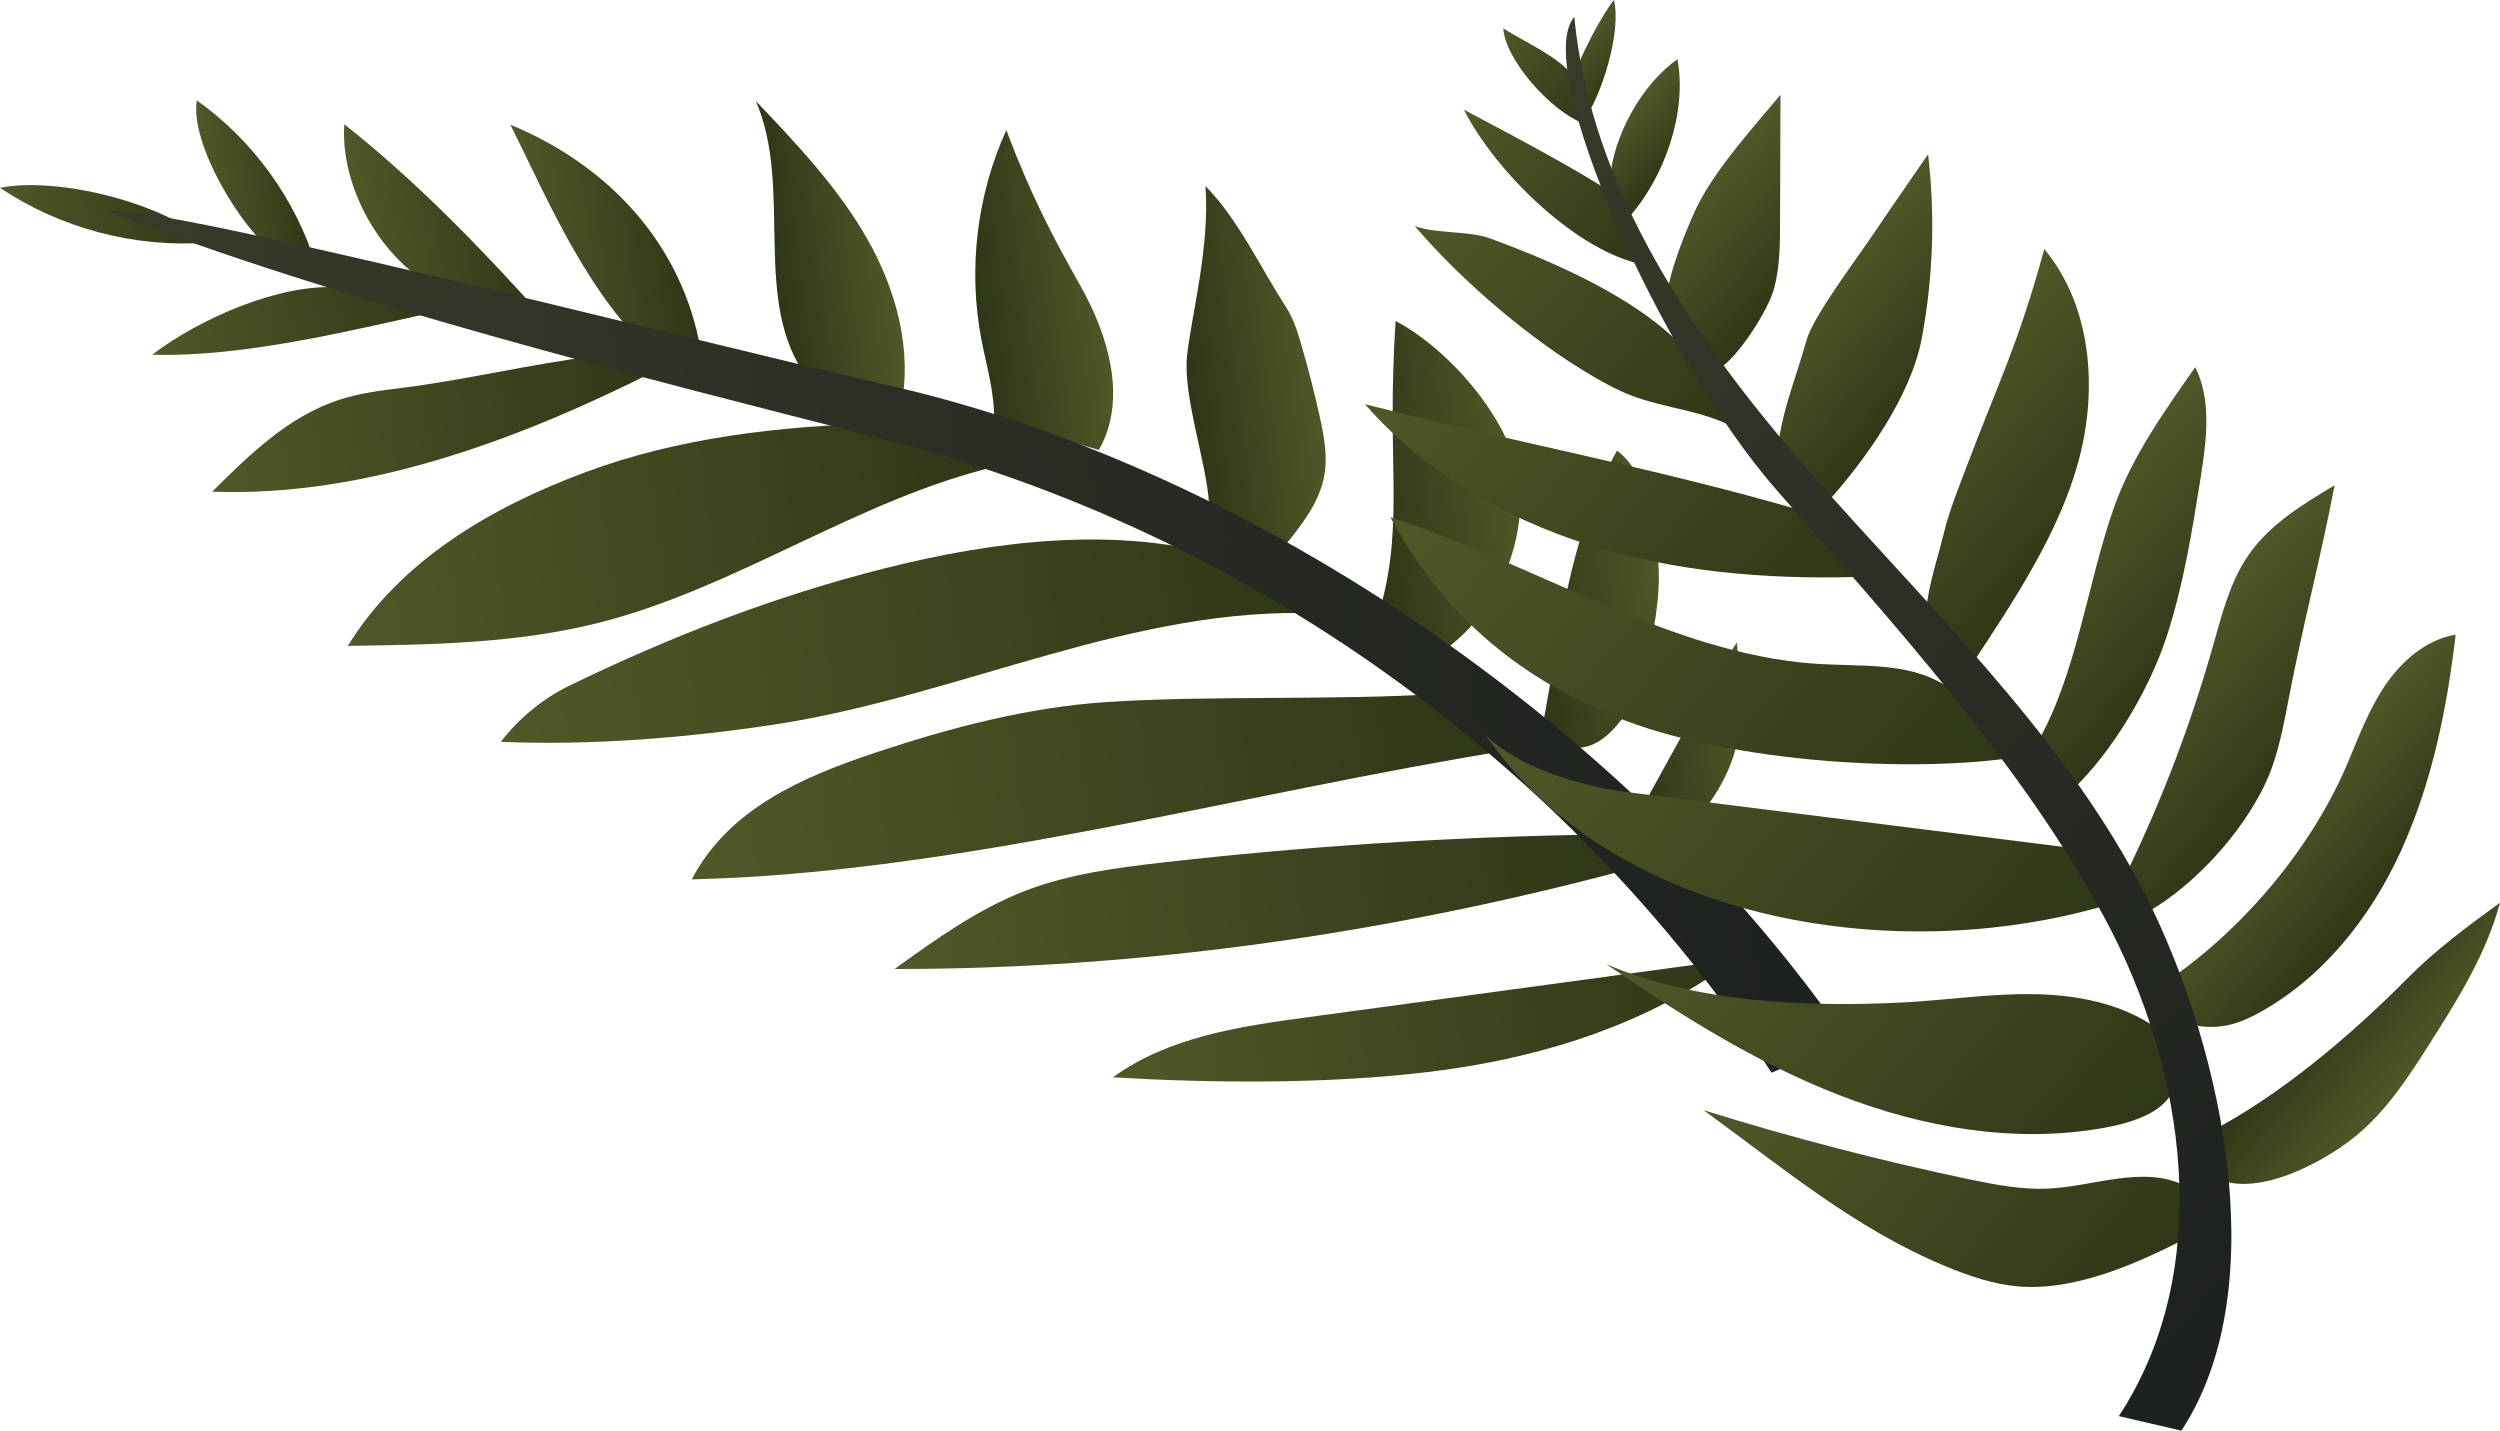 <?xml version="1.0" encoding="utf-8"?>
<!-- Generator: Adobe Illustrator 24.1.2, SVG Export Plug-In . SVG Version: 6.00 Build 0)  -->
<svg version="1.1" id="Layer_1" xmlns="http://www.w3.org/2000/svg" xmlns:xlink="http://www.w3.org/1999/xlink" x="0px" y="0px"
	 viewBox="0 0 221.75 126.91" style="enable-background:new 0 0 221.75 126.91;" xml:space="preserve">
<style type="text/css">
	.st0{fill:url(#SVGID_1_);}
	.st1{fill:url(#SVGID_2_);}
	.st2{fill:url(#SVGID_3_);}
	.st3{fill:url(#SVGID_4_);}
	.st4{fill:url(#SVGID_5_);}
	.st5{fill:url(#SVGID_6_);}
	.st6{fill:url(#SVGID_7_);}
	.st7{fill:url(#SVGID_8_);}
	.st8{fill:url(#SVGID_9_);}
	.st9{fill:url(#SVGID_10_);}
	.st10{fill:url(#SVGID_11_);}
	.st11{fill:url(#SVGID_12_);}
	.st12{fill:url(#SVGID_13_);}
	.st13{fill:url(#SVGID_14_);}
	.st14{fill:url(#SVGID_15_);}
	.st15{fill:url(#SVGID_16_);}
	.st16{fill:url(#SVGID_17_);}
	.st17{fill:url(#SVGID_18_);}
	.st18{fill:url(#SVGID_19_);}
	.st19{fill:url(#SVGID_20_);}
	.st20{fill:url(#SVGID_21_);}
	.st21{fill:url(#SVGID_22_);}
	.st22{fill:url(#SVGID_23_);}
	.st23{fill:url(#SVGID_24_);}
	.st24{fill:url(#SVGID_25_);}
	.st25{fill:url(#SVGID_26_);}
	.st26{fill:url(#SVGID_27_);}
	.st27{fill:url(#SVGID_28_);}
	.st28{fill:url(#SVGID_29_);}
	.st29{fill:url(#SVGID_30_);}
	.st30{fill:url(#SVGID_31_);}
	.st31{fill:url(#SVGID_32_);}
	.st32{fill:url(#SVGID_33_);}
	.st33{fill:url(#SVGID_34_);}
	.st34{fill:url(#SVGID_35_);}
	.st35{fill:url(#SVGID_36_);}
</style>
<g>
	<g>
		<g>
			
				<linearGradient id="SVGID_1_" gradientUnits="userSpaceOnUse" x1="547.638" y1="546.651" x2="602.934" y2="546.651" gradientTransform="matrix(0.992 -0.13 0.13 0.992 -515.451 -375.146)">
				<stop  offset="0" style="stop-color:#525728"/>
				<stop  offset="1" style="stop-color:#2E3717"/>
			</linearGradient>
			<path class="st0" d="M152.06,86.4c-7.51,5.03-16.44,7.62-25.41,8.69s-18.92,1-27.94,0.47c4.94-3.59,11.27-4.52,17.33-5.34
				c12.36-1.68,24.72-3.36,37.08-5.03L152.06,86.4z"/>
		</g>
		<g>
			
				<linearGradient id="SVGID_2_" gradientUnits="userSpaceOnUse" x1="529.701" y1="532.479" x2="594.494" y2="532.479" gradientTransform="matrix(0.992 -0.13 0.13 0.992 -515.451 -375.146)">
				<stop  offset="0" style="stop-color:#525728"/>
				<stop  offset="1" style="stop-color:#2E3717"/>
			</linearGradient>
			<path class="st1" d="M143.57,77.34c-20.9,5.52-42.6,8.63-64.22,8.61c3.68-2.66,7.42-5.34,11.65-6.96
				c3.85-1.47,7.98-2.01,12.07-2.48c12.53-1.43,25.12-2.25,37.73-2.47L143.57,77.34z"/>
		</g>
		<g>
			
				<linearGradient id="SVGID_3_" gradientUnits="userSpaceOnUse" x1="512.9" y1="519.367" x2="586.435" y2="519.367" gradientTransform="matrix(0.992 -0.13 0.13 0.992 -515.451 -375.146)">
				<stop  offset="0" style="stop-color:#525728"/>
				<stop  offset="1" style="stop-color:#2E3717"/>
			</linearGradient>
			<path class="st2" d="M134.02,66.51C109.95,70.38,85.11,77.44,61.36,78c3.24-6.2,9.67-9.04,16.31-11.25s13.53-4.02,20.5-4.48
				c9.13-0.6,20.44-0.13,29.58-0.73L134.02,66.51z"/>
		</g>
		<g>
			
				<linearGradient id="SVGID_4_" gradientUnits="userSpaceOnUse" x1="497.695" y1="505.202" x2="571.215" y2="505.202" gradientTransform="matrix(0.992 -0.13 0.13 0.992 -515.451 -375.146)">
				<stop  offset="0" style="stop-color:#525728"/>
				<stop  offset="1" style="stop-color:#2E3717"/>
			</linearGradient>
			<path class="st3" d="M117.08,54.42c-16.33-0.75-31.83,7.24-47.97,9.78c-7.84,1.23-16.75,1.95-24.68,1.6
				c1.49-1.99,3.72-3.83,5.95-4.92c9.05-4.41,18.34-8.01,28.1-10.47s20.77-3.82,30.41-0.91L117.08,54.42z"/>
		</g>
		<g>
			
				<linearGradient id="SVGID_5_" gradientUnits="userSpaceOnUse" x1="485.33" y1="493.458" x2="544.555" y2="493.458" gradientTransform="matrix(0.992 -0.13 0.13 0.992 -515.451 -375.146)">
				<stop  offset="0" style="stop-color:#525728"/>
				<stop  offset="1" style="stop-color:#2E3717"/>
			</linearGradient>
			<path class="st4" d="M88.48,41.34c-12.37,2.91-23.09,10.81-35.41,13.91c-7.23,1.82-14.77,1.94-22.22,2.04
				c4.67-7.58,12.67-12.27,21.01-15.38c8.34-3.12,17.33-4.12,26.23-4.36L88.48,41.34z"/>
		</g>
		<g>
			
				<linearGradient id="SVGID_6_" gradientUnits="userSpaceOnUse" x1="475.199" y1="481.364" x2="515.993" y2="481.364" gradientTransform="matrix(0.992 -0.13 0.13 0.992 -515.451 -375.146)">
				<stop  offset="0" style="stop-color:#525728"/>
				<stop  offset="1" style="stop-color:#2E3717"/>
			</linearGradient>
			<path class="st5" d="M58.53,32.7c-12.23,6.19-26.02,11.43-39.71,10.91c3.32-3.3,6.82-6.71,11.27-8.15
				c1.79-0.58,3.66-0.82,5.53-1.05c5.74-0.72,11.39-2.11,17.13-2.83L58.53,32.7z"/>
		</g>
		<g>
			
				<linearGradient id="SVGID_7_" gradientUnits="userSpaceOnUse" x1="471.508" y1="470.3" x2="497.938" y2="470.3" gradientTransform="matrix(0.992 -0.13 0.13 0.992 -515.451 -375.146)">
				<stop  offset="0" style="stop-color:#525728"/>
				<stop  offset="1" style="stop-color:#2E3717"/>
			</linearGradient>
			<path class="st6" d="M39.63,27.44c-8.02,1.76-17.92,4.28-26.13,4.02c4.19-3.2,11.41-6.38,16.66-5.96L39.63,27.44z"/>
		</g>
		<g>
			
				<linearGradient id="SVGID_8_" gradientUnits="userSpaceOnUse" x1="460.046" y1="459.183" x2="477.676" y2="459.183" gradientTransform="matrix(0.992 -0.13 0.13 0.992 -515.451 -375.146)">
				<stop  offset="0" style="stop-color:#525728"/>
				<stop  offset="1" style="stop-color:#2E3717"/>
			</linearGradient>
			<path class="st7" d="M18.42,21.52C11.97,22,5.37,20.26,0,16.66C5.09,15.63,14.6,18.01,18.42,21.52L18.42,21.52z"/>
		</g>
		<g>
			
				<linearGradient id="SVGID_9_" gradientUnits="userSpaceOnUse" x1="478.156" y1="458.095" x2="486.942" y2="458.095" gradientTransform="matrix(0.992 -0.13 0.13 0.992 -515.451 -375.146)">
				<stop  offset="0" style="stop-color:#525728"/>
				<stop  offset="1" style="stop-color:#2E3717"/>
			</linearGradient>
			<path class="st8" d="M24.55,22.6c-3.15-2.21-7.73-9.91-7.09-13.7c4.98,3.55,8.76,8.76,10.56,14.61L24.55,22.6z"/>
		</g>
		<g>
			
				<linearGradient id="SVGID_10_" gradientUnits="userSpaceOnUse" x1="490.823" y1="463.445" x2="506.089" y2="463.445" gradientTransform="matrix(0.992 -0.13 0.13 0.992 -515.451 -375.146)">
				<stop  offset="0" style="stop-color:#525728"/>
				<stop  offset="1" style="stop-color:#2E3717"/>
			</linearGradient>
			<path class="st9" d="M41.18,26.48c-6.22-1.43-11.08-9.1-10.64-15.46c6.32,5.01,11.97,10.82,17.36,16.82L41.18,26.48z"/>
		</g>
		<g>
			
				<linearGradient id="SVGID_11_" gradientUnits="userSpaceOnUse" x1="505.655" y1="466.979" x2="519.799" y2="466.979" gradientTransform="matrix(0.992 -0.13 0.13 0.992 -515.451 -375.146)">
				<stop  offset="0" style="stop-color:#525728"/>
				<stop  offset="1" style="stop-color:#2E3717"/>
			</linearGradient>
			<path class="st10" d="M45.27,11.06c8.8,3.64,15.3,10.68,16.9,20.07l-5.15-0.62C51.63,25.1,48.34,17.18,45.27,11.06"/>
		</g>
		<g>
			
				<linearGradient id="SVGID_12_" gradientUnits="userSpaceOnUse" x1="527.201" y1="471.017" x2="537.681" y2="471.017" gradientTransform="matrix(0.992 -0.13 0.13 0.992 -515.451 -375.146)">
				<stop  offset="0" style="stop-color:#2E3717"/>
				<stop  offset="1" style="stop-color:#525728"/>
			</linearGradient>
			<path class="st11" d="M71.67,33.61c-5.11-6.78-1.25-16.87-4.63-24.65c3.61,3.79,7.25,7.63,9.85,12.17s4.08,9.94,3.01,15.06
				L71.67,33.61z"/>
		</g>
		<g>
			
				<linearGradient id="SVGID_13_" gradientUnits="userSpaceOnUse" x1="544.553" y1="476.744" x2="555.675" y2="476.744" gradientTransform="matrix(0.992 -0.13 0.13 0.992 -515.451 -375.146)">
				<stop  offset="0" style="stop-color:#2E3717"/>
				<stop  offset="1" style="stop-color:#525728"/>
			</linearGradient>
			<path class="st12" d="M88.17,37.24c0.06-2.43-0.68-4.79-1.13-7.18c-1.18-6.2-0.39-12.77,2.22-18.52c2.17,5.76,4.1,9.42,6.6,13.86
				c2.5,4.44,4.14,10.09,1.61,14.51L88.17,37.24z"/>
		</g>
		<g>
			
				<linearGradient id="SVGID_14_" gradientUnits="userSpaceOnUse" x1="562.22" y1="485.62" x2="573.604" y2="485.62" gradientTransform="matrix(0.992 -0.13 0.13 0.992 -515.451 -375.146)">
				<stop  offset="0" style="stop-color:#2E3717"/>
				<stop  offset="1" style="stop-color:#525728"/>
			</linearGradient>
			<path class="st13" d="M107.24,44.66c-0.21-3.65-2.36-9.58-1.94-13.21s2.03-9.65,1.62-14.95c2.88,2.9,4.93,7.31,7.15,10.74
				c0.65,1,1.01,2.15,1.34,3.28c0.62,2.12,1.17,4.26,1.65,6.42c0.38,1.73,0.72,3.52,0.4,5.27c-0.43,2.36-1.99,4.33-3.5,6.2
				L107.24,44.66z"/>
		</g>
		<g>
			
				<linearGradient id="SVGID_15_" gradientUnits="userSpaceOnUse" x1="576.756" y1="498.103" x2="590.269" y2="498.103" gradientTransform="matrix(0.992 -0.13 0.13 0.992 -515.451 -375.146)">
				<stop  offset="0" style="stop-color:#2E3717"/>
				<stop  offset="1" style="stop-color:#525728"/>
			</linearGradient>
			<path class="st14" d="M122.55,53.53c1.97-7.47,0.43-12.83,1.24-25.06c4.86,2.56,10.56,9.14,11.01,14.62
				c0.44,5.48-2.08,11.1-6.47,14.42L122.55,53.53z"/>
		</g>
		<g>
			
				<linearGradient id="SVGID_16_" gradientUnits="userSpaceOnUse" x1="589.552" y1="510.221" x2="601.617" y2="510.221" gradientTransform="matrix(0.992 -0.13 0.13 0.992 -515.451 -375.146)">
				<stop  offset="0" style="stop-color:#2E3717"/>
				<stop  offset="1" style="stop-color:#525728"/>
			</linearGradient>
			<path class="st15" d="M136.86,64.2c1.45-7.42,2.18-16.53,6.57-24.23c2.61,1.91,3.42,6.63,3.66,9.86s-0.46,6.44-1.15,9.6
				c-0.59,2.68-3.12,6.82-5.87,6.89L136.86,64.2z"/>
		</g>
		<g>
			
				<linearGradient id="SVGID_17_" gradientUnits="userSpaceOnUse" x1="597.39" y1="523.756" x2="607.539" y2="523.756" gradientTransform="matrix(0.992 -0.13 0.13 0.992 -515.451 -375.146)">
				<stop  offset="0" style="stop-color:#2E3717"/>
				<stop  offset="1" style="stop-color:#525728"/>
			</linearGradient>
			<path class="st16" d="M145.73,71.51c2.64-4.72,5.36-10.02,8.33-14.53c0.29,2.93,0.61,6.69-0.14,9.54
				c-0.75,2.85-3.25,6.98-6.11,7.7L145.73,71.51z"/>
		</g>
		<g>
			
				<linearGradient id="SVGID_18_" gradientUnits="userSpaceOnUse" x1="469.201" y1="506.372" x2="612.595" y2="506.372" gradientTransform="matrix(0.992 -0.13 0.13 0.992 -515.451 -375.146)">
				<stop  offset="0" style="stop-color:#383A29"/>
				<stop  offset="1" style="stop-color:#1D211F"/>
			</linearGradient>
			<path class="st17" d="M157.14,95.15c-18.08-27.61-46.77-48.08-78.76-56.2C57.6,33.68,29.46,26.57,9.51,18.73
				c4.86-0.64,48.93,10.75,69.82,15.57c32.16,7.43,65.8,30.75,84.47,57.97L157.14,95.15z"/>
		</g>
	</g>
	<g>
		<g>
			
				<linearGradient id="SVGID_19_" gradientUnits="userSpaceOnUse" x1="-2669.673" y1="-948.056" x2="-2629.768" y2="-948.056" gradientTransform="matrix(-0.759 -0.651 -0.651 0.759 -2455.103 -901.914)">
				<stop  offset="0" style="stop-color:#2E3717"/>
				<stop  offset="1" style="stop-color:#525728"/>
			</linearGradient>
			<path class="st18" d="M193.8,105.17c-3.68-1.83-8.02,0.06-12.12,0.26c-2.33,0.11-4.65-0.34-6.94-0.81
				c-7.97-1.67-15.86-3.72-23.64-6.15c7.04,5.11,13.4,10.49,21.43,13.83c2.09,0.87,4.27,1.62,6.53,1.81
				c4.99,0.41,10.4-1.99,14.86-4.27L193.8,105.17z"/>
		</g>
		<g>
			
				<linearGradient id="SVGID_20_" gradientUnits="userSpaceOnUse" x1="-2675.474" y1="-979.247" x2="-2665.065" y2="-979.247" gradientTransform="matrix(-0.759 -0.651 -0.651 0.759 -2455.103 -901.914)">
				<stop  offset="0" style="stop-color:#525728"/>
				<stop  offset="1" style="stop-color:#2E3717"/>
			</linearGradient>
			<path class="st19" d="M221.75,80.07c-2.72,1.97-5.75,4.22-8.11,6.61c-5.07,5.12-11.37,10.49-17.77,13.8l1.08,4.19
				c3.46,1.29,8.67-1.33,11.6-3.58c2.93-2.25,4.99-5.41,6.97-8.53C218.03,88.62,220.54,84.58,221.75,80.07z"/>
		</g>
		<g>
			
				<linearGradient id="SVGID_21_" gradientUnits="userSpaceOnUse" x1="-2660.392" y1="-954.647" x2="-2614.768" y2="-954.647" gradientTransform="matrix(-0.759 -0.651 -0.651 0.759 -2455.103 -901.914)">
				<stop  offset="0" style="stop-color:#2E3717"/>
				<stop  offset="1" style="stop-color:#525728"/>
			</linearGradient>
			<path class="st20" d="M191.33,91.22c-3.15-2.23-7.14-2.99-11.01-3.04c-3.87-0.05-7.71,0.54-11.57,0.74
				c-8.57,0.43-18.42,0-26.29-3.41c6.54,4.49,13.31,8.77,20.71,11.64s15.52,4.29,23.34,2.91c2.11-0.37,5.05-1.16,6.08-3.04
				L191.33,91.22z"/>
		</g>
		<g>
			
				<linearGradient id="SVGID_22_" gradientUnits="userSpaceOnUse" x1="-2663.182" y1="-991.22" x2="-2651.056" y2="-991.22" gradientTransform="matrix(-0.759 -0.651 -0.651 0.759 -2455.103 -901.914)">
				<stop  offset="0" style="stop-color:#2E3717"/>
				<stop  offset="1" style="stop-color:#525728"/>
			</linearGradient>
			<path class="st21" d="M217.82,56.29c-2.55,0.44-4.69,2.24-6.16,4.36c-1.47,2.12-2.39,4.57-3.39,6.95
				c-3.14,7.48-9.1,14.59-15.75,19.22l1.11,3.87c2.85,0.89,4.88,0.12,6.34-0.64c5.89-3.08,10.27-8.57,13.02-14.62
				C215.73,69.38,217.04,62.89,217.82,56.29z"/>
		</g>
		<g>
			
				<linearGradient id="SVGID_23_" gradientUnits="userSpaceOnUse" x1="-2645.001" y1="-961.84" x2="-2593.388" y2="-961.84" gradientTransform="matrix(-0.759 -0.651 -0.651 0.759 -2455.103 -901.914)">
				<stop  offset="0" style="stop-color:#2E3717"/>
				<stop  offset="1" style="stop-color:#525728"/>
			</linearGradient>
			<path class="st22" d="M131.75,65.15c2.71,2.88,8.54,4.6,12.47,5.1c13.09,1.64,26.17,3.29,39.26,4.93l3.24,5.15
				C167.67,85.87,142.92,81.56,131.75,65.15z"/>
		</g>
		<g>
			
				<linearGradient id="SVGID_24_" gradientUnits="userSpaceOnUse" x1="-2629.983" y1="-967.644" x2="-2574.45" y2="-967.644" gradientTransform="matrix(-0.759 -0.651 -0.651 0.759 -2455.103 -901.914)">
				<stop  offset="0" style="stop-color:#2E3717"/>
				<stop  offset="1" style="stop-color:#525728"/>
			</linearGradient>
			<path class="st23" d="M123.32,45.88c12.76,4.14,23.87,11.46,36.21,12.86c5.56,0.63,10.57-0.54,14.64,3.3l3.96,5.23
				c-9.92,1.33-25.46,0.12-34.73-3.65S127.86,54.19,123.32,45.88z"/>
		</g>
		<g>
			
				<linearGradient id="SVGID_25_" gradientUnits="userSpaceOnUse" x1="-2609.143" y1="-973.411" x2="-2566.204" y2="-973.411" gradientTransform="matrix(-0.759 -0.651 -0.651 0.759 -2455.103 -901.914)">
				<stop  offset="0" style="stop-color:#2E3717"/>
				<stop  offset="1" style="stop-color:#525728"/>
			</linearGradient>
			<path class="st24" d="M121.07,35.85c12.83,3.27,25.48,5.61,38.19,9.28l5.22,6.05c-7.93,0.21-15.95-0.47-23.51-2.84
				C133.4,45.96,126.28,41.82,121.07,35.85z"/>
		</g>
		<g>
			
				<linearGradient id="SVGID_26_" gradientUnits="userSpaceOnUse" x1="-2592.477" y1="-982.927" x2="-2559.281" y2="-982.927" gradientTransform="matrix(-0.759 -0.651 -0.651 0.759 -2455.103 -901.914)">
				<stop  offset="0" style="stop-color:#2E3717"/>
				<stop  offset="1" style="stop-color:#525728"/>
			</linearGradient>
			<path class="st25" d="M125.49,20.05c1.94,0.72,4.78,0.39,6.72,1.11c6.43,2.38,14.88,6.05,18.8,11.69l2.87,5.1
				c-2.84-1.55-6.22-1.72-9.24-2.89c-1.15-0.44-2.23-1.03-3.29-1.65C135.78,30.17,129.67,24.95,125.49,20.05z"/>
		</g>
		<g>
			
				<linearGradient id="SVGID_27_" gradientUnits="userSpaceOnUse" x1="-2576.352" y1="-990.718" x2="-2555.875" y2="-990.718" gradientTransform="matrix(-0.759 -0.651 -0.651 0.759 -2455.103 -901.914)">
				<stop  offset="0" style="stop-color:#2E3717"/>
				<stop  offset="1" style="stop-color:#525728"/>
			</linearGradient>
			<path class="st26" d="M129.85,9.73c3.81,2.03,9.93,5.22,13.51,7.62l1.8,5.98C139.4,21.87,132.52,15.04,129.85,9.73z"/>
		</g>
		<g>
			
				<linearGradient id="SVGID_28_" gradientUnits="userSpaceOnUse" x1="-2564.584" y1="-997.347" x2="-2553.829" y2="-997.347" gradientTransform="matrix(-0.759 -0.651 -0.651 0.759 -2455.103 -901.914)">
				<stop  offset="0" style="stop-color:#2E3717"/>
				<stop  offset="1" style="stop-color:#525728"/>
			</linearGradient>
			<path class="st27" d="M133.34,2.51c1.65,1.1,5.55,2.8,6.39,4.59l0.59,3.79C137.64,9.85,133.52,5.38,133.34,2.51z"/>
		</g>
		<g>
			
				<linearGradient id="SVGID_29_" gradientUnits="userSpaceOnUse" x1="-2649.595" y1="-995.333" x2="-2634.354" y2="-995.333" gradientTransform="matrix(-0.759 -0.651 -0.651 0.759 -2455.103 -901.914)">
				<stop  offset="0" style="stop-color:#2E3717"/>
				<stop  offset="1" style="stop-color:#525728"/>
			</linearGradient>
			<path class="st28" d="M190.27,81.01c4.59-2.48,9.59-8.14,11.3-13.07c0.67-1.94,1.06-3.96,1.44-5.97
				c1.19-6.27,2.88-12.66,4.07-18.93c-2.82,1.69-5.73,3.45-7.61,6.15c-1.65,2.36-2.36,5.23-3.15,8c-1.93,6.85-4.46,13.54-7.55,19.95
				L190.27,81.01z"/>
		</g>
		<g>
			
				<linearGradient id="SVGID_30_" gradientUnits="userSpaceOnUse" x1="-2636.234" y1="-997.437" x2="-2619.986" y2="-997.437" gradientTransform="matrix(-0.759 -0.651 -0.651 0.759 -2455.103 -901.914)">
				<stop  offset="0" style="stop-color:#2E3717"/>
				<stop  offset="1" style="stop-color:#525728"/>
			</linearGradient>
			<path class="st29" d="M183.94,69.94c3.48-3.35,6.7-8.8,8.21-13.38s2.28-9.38,3.04-14.15c0.52-3.3,1.01-6.85-0.47-9.85
				c-2.76,3.95-5.6,7.91-7.21,12.45c-2.34,6.59-3.33,15.01-6.9,21.03L183.94,69.94z"/>
		</g>
		<g>
			
				<linearGradient id="SVGID_31_" gradientUnits="userSpaceOnUse" x1="-2622.082" y1="-998.403" x2="-2603.007" y2="-998.403" gradientTransform="matrix(-0.759 -0.651 -0.651 0.759 -2455.103 -901.914)">
				<stop  offset="0" style="stop-color:#2E3717"/>
				<stop  offset="1" style="stop-color:#525728"/>
			</linearGradient>
			<path class="st30" d="M170.83,54.13c0.36-2.74,0.98-4.39,1.65-7.07c0.48-1.93,1.33-4,2.03-5.86c2.8-7.41,4.46-10.51,6.82-19.11
				c4.21,5.08,4.76,12.43,3.04,18.79s-5.7,12.35-9.33,17.85L170.83,54.13z"/>
		</g>
		<g>
			
				<linearGradient id="SVGID_32_" gradientUnits="userSpaceOnUse" x1="-2603.023" y1="-999.405" x2="-2589.703" y2="-999.405" gradientTransform="matrix(-0.759 -0.651 -0.651 0.759 -2455.103 -901.914)">
				<stop  offset="0" style="stop-color:#2E3717"/>
				<stop  offset="1" style="stop-color:#525728"/>
			</linearGradient>
			<path class="st31" d="M162.08,44.55c3.47-3.85,7.44-9.48,8.39-14.58c1-5.36,1.19-10.88,0.55-16.29c-3.37,4.9-3.54,5.13-5.23,7.63
				c-1.22,1.8-4.94,6.74-5.54,8.83c-1.28,4.47-2.11,5.9-2.71,10.51L162.08,44.55z"/>
		</g>
		<g>
			
				<linearGradient id="SVGID_33_" gradientUnits="userSpaceOnUse" x1="-2588.255" y1="-998.526" x2="-2576.332" y2="-998.526" gradientTransform="matrix(-0.759 -0.651 -0.651 0.759 -2455.103 -901.914)">
				<stop  offset="0" style="stop-color:#2E3717"/>
				<stop  offset="1" style="stop-color:#525728"/>
			</linearGradient>
			<path class="st32" d="M157.93,8.41c-3.88,4.55-6.35,7.45-7.8,10.77c-0.91,2.1-2.64,6.36-2.34,8.63l4.7,4.89
				c1.7-1.03,4.37-5.21,4.88-7.14s0.52-3.95,0.52-5.94C157.9,15.89,157.92,12.15,157.93,8.41"/>
		</g>
		<g>
			
				<linearGradient id="SVGID_34_" gradientUnits="userSpaceOnUse" x1="-2573.2" y1="-999.181" x2="-2566.982" y2="-999.181" gradientTransform="matrix(-0.759 -0.651 -0.651 0.759 -2455.103 -901.914)">
				<stop  offset="0" style="stop-color:#2E3717"/>
				<stop  offset="1" style="stop-color:#525728"/>
			</linearGradient>
			<path class="st33" d="M144.4,19.37c3.23-3.58,5.27-9.39,4.39-14.12c-3.13,2.18-5.71,6.82-5.98,10.63L144.4,19.37z"/>
		</g>
		<g>
			
				<linearGradient id="SVGID_35_" gradientUnits="userSpaceOnUse" x1="-2564.584" y1="-1001.229" x2="-2559.643" y2="-1001.229" gradientTransform="matrix(-0.759 -0.651 -0.651 0.759 -2455.103 -901.914)">
				<stop  offset="0" style="stop-color:#2E3717"/>
				<stop  offset="1" style="stop-color:#525728"/>
			</linearGradient>
			<path class="st34" d="M140.32,10.9c1.74-2.24,3.54-8.15,2.83-10.9c-1.16,1.47-2.81,4.73-3.47,6.49L140.32,10.9z"/>
		</g>
		<g>
			
				<linearGradient id="SVGID_36_" gradientUnits="userSpaceOnUse" x1="-2680.459" y1="-971.466" x2="-2557.953" y2="-971.466" gradientTransform="matrix(-0.759 -0.651 -0.651 0.759 -2455.103 -901.914)">
				<stop  offset="0" style="stop-color:#1D211F"/>
				<stop  offset="1" style="stop-color:#383A29"/>
			</linearGradient>
			<path class="st35" d="M139.64,1.5c-3.83,4.47,7.75,30.31,17.93,41.95s21.81,24.39,29.13,38.01c7.32,13.62,9.73,31.23,1.24,44.15
				l5.55,1.29c8.49-12.92,3.44-35.22-3.88-48.84c-7.32-13.62-18.8-24.43-28.98-36.07S141.11,16.9,139.64,1.5"/>
		</g>
	</g>
</g>
</svg>
